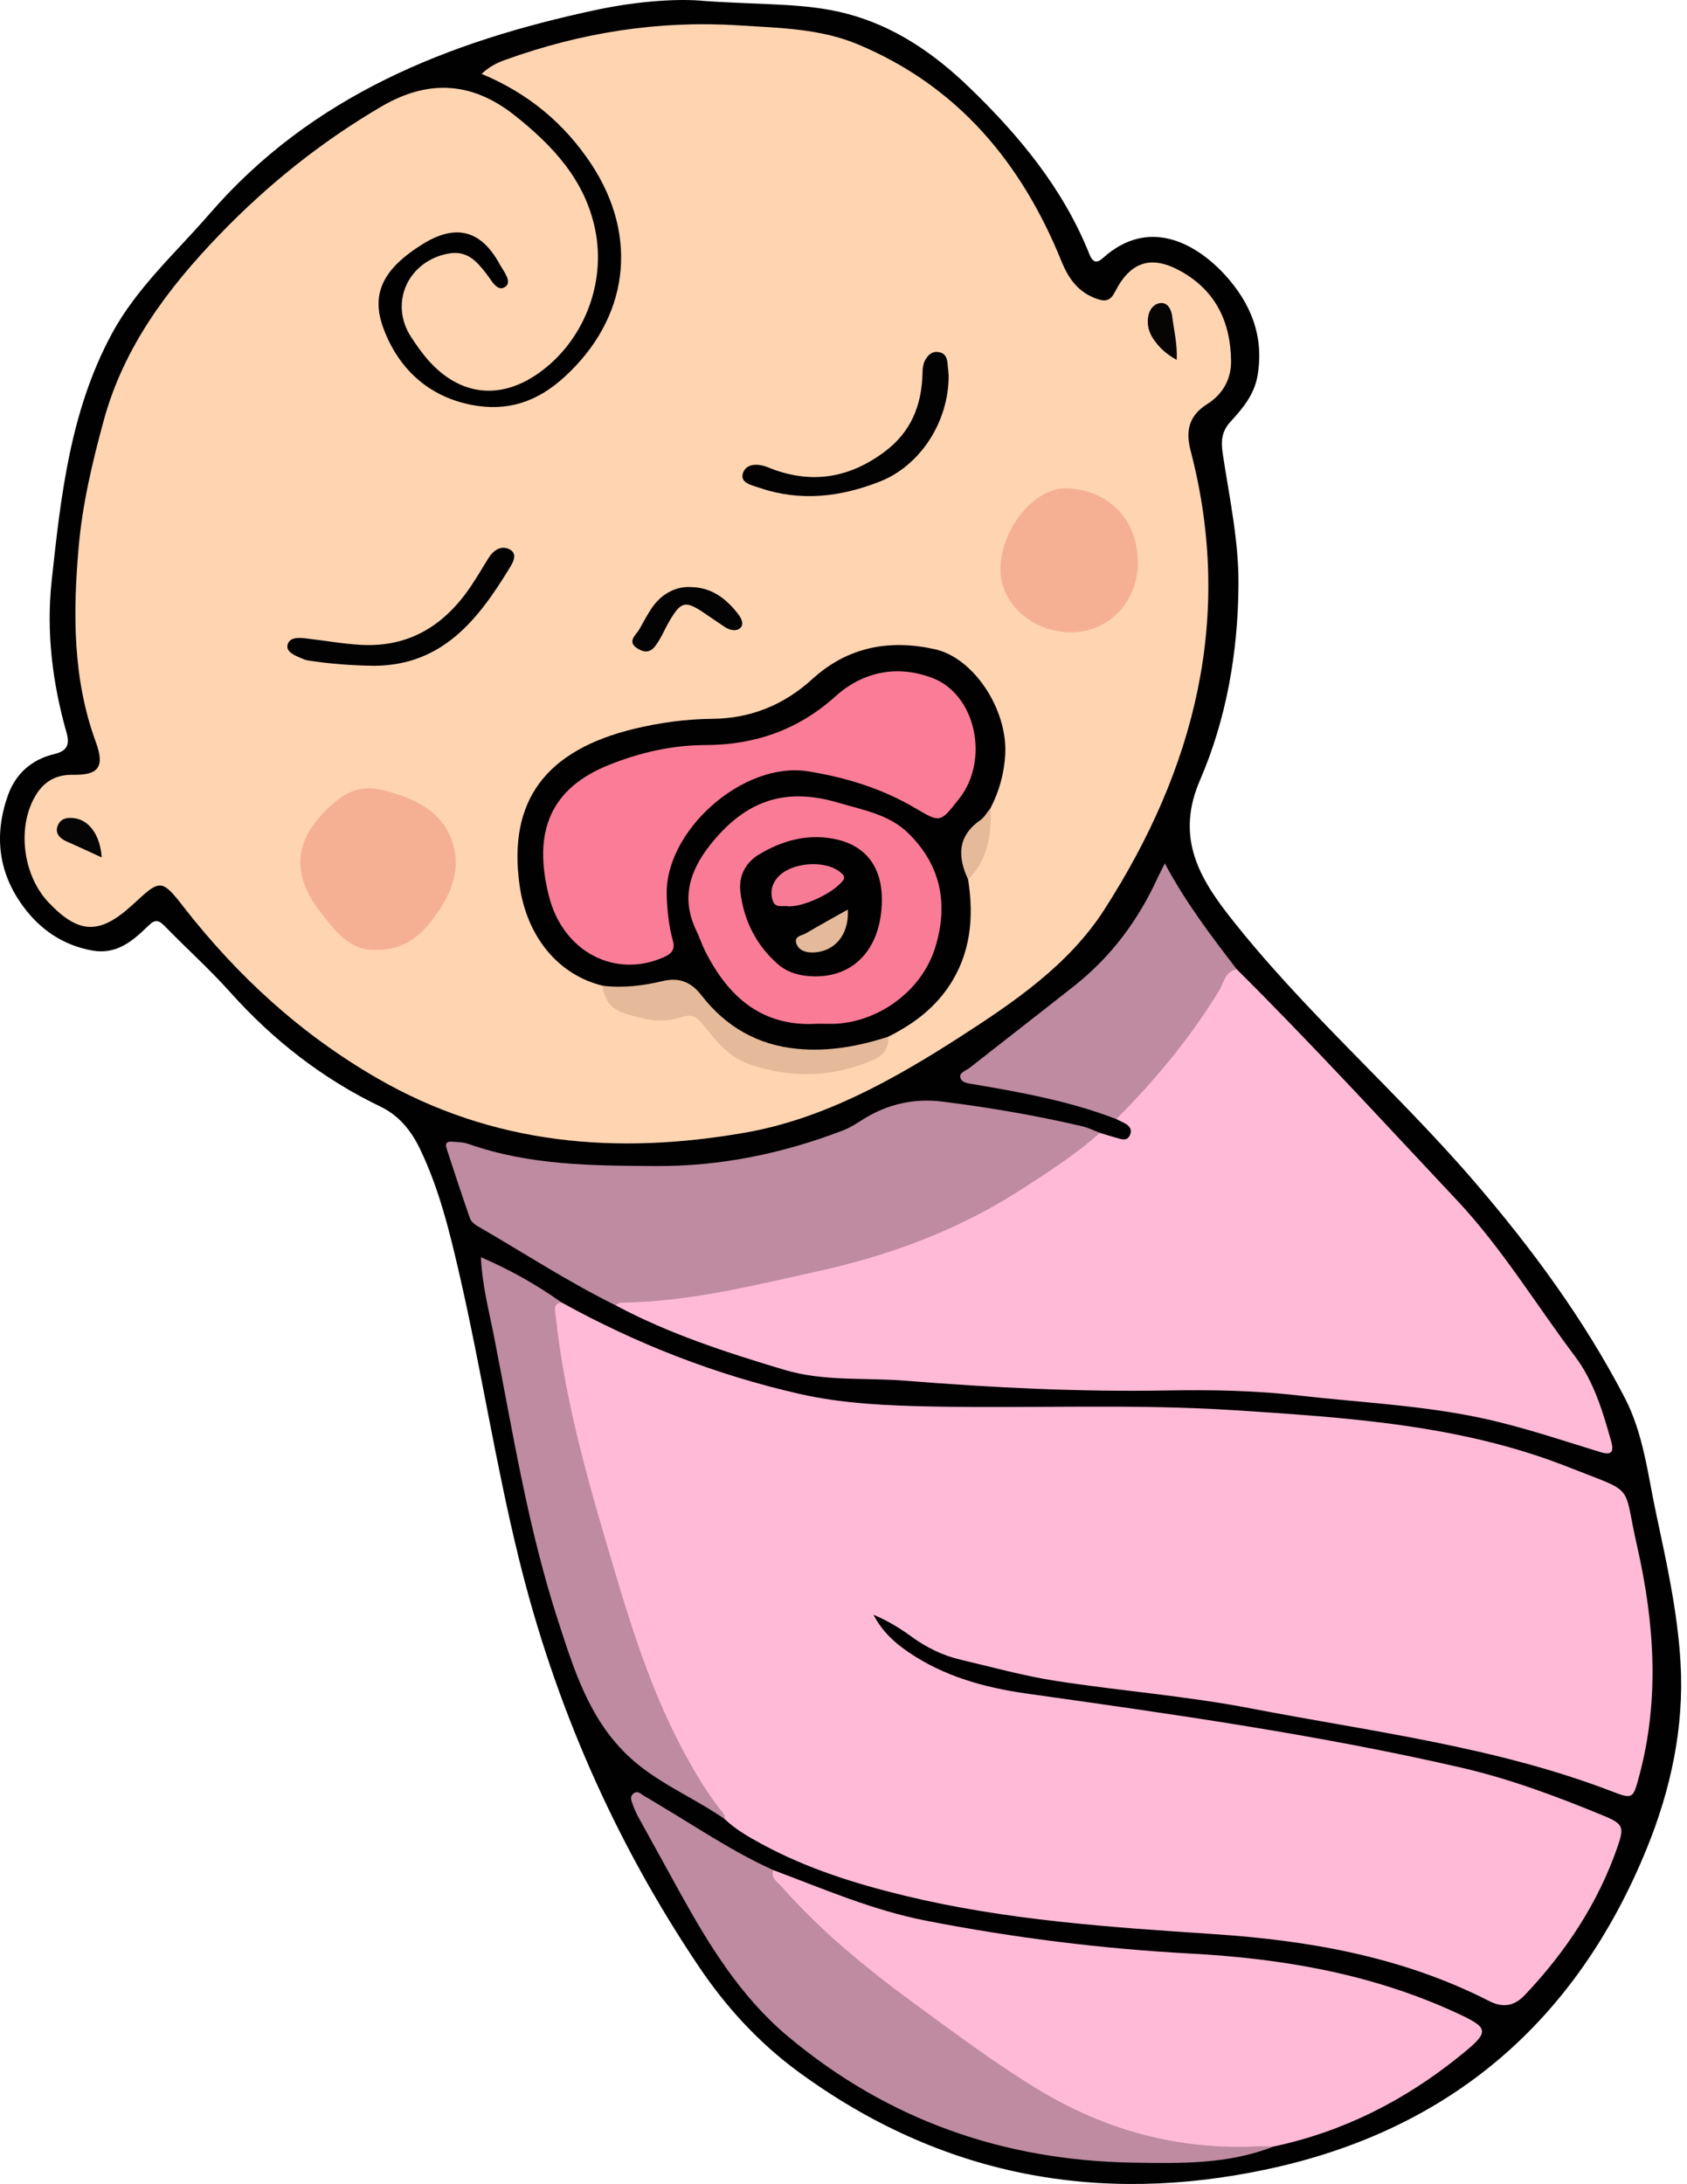 <svg width="136" height="176" viewBox="0 0 136 176" fill="none" xmlns="http://www.w3.org/2000/svg">
<path fill-rule="evenodd" clip-rule="evenodd" d="M56.745 0.076C61.518 0.408 64.942 0.227 68.26 1.101C72.104 2.114 75.27 4.281 78.099 7.003C82.162 10.913 85.712 15.196 87.832 20.5C88.137 21.263 88.503 21.165 88.941 20.77C92.509 17.567 96.264 19.469 98.701 22.096C100.839 24.401 101.946 27.137 101.363 30.352C101.099 31.807 100.167 32.93 99.21 33.967C98.471 34.767 98.424 35.564 98.572 36.551C99.102 40.075 99.873 43.563 99.842 47.167C99.795 52.613 98.87 57.934 96.734 62.879C94.845 67.25 96.476 70.445 99 73.684C105.02 81.411 112.481 87.805 118.85 95.205C123.485 100.592 127.686 106.291 130.976 112.619C132.49 115.533 132.831 118.773 133.502 121.914C134.355 125.906 135.242 129.9 135.48 133.992C135.782 139.201 134.685 144.222 132.747 148.972C127.089 162.839 116.953 171.617 102.231 174.779C88.493 177.73 75.781 175.314 64.361 166.943C61.177 164.609 58.53 161.724 56.325 158.445C49.544 148.361 44.731 137.371 41.835 125.611C39.966 118.025 38.786 110.273 37.03 102.652C36.238 99.216 35.402 95.8 33.868 92.601C33.163 91.134 32.189 89.9 30.686 89.177C26.006 86.929 22.009 83.808 18.547 79.941C16.885 78.084 15.018 76.412 13.277 74.623C12.827 74.158 12.514 74.057 12.018 74.541C10.74 75.785 9.432 76.961 7.405 76.588C5.078 76.158 3.259 74.914 1.889 73.066C-0.128 70.347 -0.495 67.33 0.621 64.138C1.253 62.331 2.548 61.202 4.382 60.759C5.413 60.51 5.641 60.014 5.363 59.036C4.227 55.028 3.717 50.942 4.167 46.786C4.906 39.948 5.659 33.106 9.015 26.895C11.03 23.165 14.175 20.37 16.9 17.223C25.172 7.672 36.168 3.323 48.132 0.782C51.446 0.08 54.771 -0.131 56.745 0.076Z" fill="#010101"/>
<path fill-rule="evenodd" clip-rule="evenodd" d="M38.824 5.951C39.455 5.367 40.05 5.07 40.712 4.832C46.814 2.629 53.057 1.629 59.572 2.045C62.85 2.254 66.123 2.299 69.186 3.584C77.231 6.957 82.355 13.123 85.567 21.039C86.151 22.478 86.943 23.57 88.462 24.094C89.181 24.342 89.547 24.182 89.888 23.514C91.153 21.035 92.857 20.526 95.263 21.893C98.044 23.474 99.206 25.997 99.245 29.082C99.264 30.553 98.564 31.779 97.33 32.555C95.844 33.489 95.563 34.701 95.984 36.315C99.486 49.732 96.314 61.964 89.025 73.299C86.17 77.74 81.769 80.735 77.379 83.561C72.01 87.014 66.354 90.17 60.066 91.268C49.785 93.063 39.76 92.299 30.36 86.856C24.2 83.29 19.169 78.659 14.837 73.129C14.758 73.027 14.679 72.926 14.6 72.824C13.114 70.927 12.836 70.906 11.094 72.539C10.937 72.687 10.772 72.826 10.613 72.971C8.017 75.336 6.326 75.27 3.903 72.705C1.953 70.641 1.399 67.051 2.648 64.51C3.308 63.164 4.292 62.401 5.896 62.432C7.978 62.474 8.447 61.76 7.73 59.809C5.856 54.709 5.879 49.438 6.336 44.138C6.636 40.659 7.438 37.274 8.354 33.909C9.975 27.948 13.539 23.216 17.735 18.87C21.611 14.856 25.924 11.407 30.753 8.581C34.555 6.355 38.095 6.594 41.517 9.316C44.571 11.745 47.16 14.501 47.98 18.494C48.889 22.912 46.99 27.626 43.305 30.15C40.281 32.222 37.136 31.874 34.634 29.147C34.085 28.548 33.613 27.87 33.162 27.19C31.344 24.443 32.874 21.047 36.137 20.434C37.661 20.147 38.441 21.067 39.216 22.067C39.63 22.602 40.093 23.548 40.72 23.12C41.322 22.708 40.598 21.867 40.29 21.302C38.793 18.547 36.758 18.009 34.093 19.659C30.757 21.723 29.906 23.772 30.919 26.479C32.092 29.616 34.44 31.924 38.005 32.624C40.912 33.193 43.303 32.373 45.465 30.411C50.684 25.677 51.549 19.091 47.655 13.204C45.48 9.92 42.573 7.519 38.824 5.951Z" fill="#FED4B1"/>
<path fill-rule="evenodd" clip-rule="evenodd" d="M45.271 104.951C51.32 108.291 57.704 110.783 64.439 112.316C67.97 113.119 71.603 113.267 75.206 113.336C83.297 113.492 91.416 113.108 99.478 113.633C108.587 114.227 117.795 114.795 126.444 118.221C131.961 120.407 130.79 119.387 131.969 124.549C133.379 130.729 133.819 136.967 132.123 143.196C131.658 144.907 131.625 144.995 130.008 144.372C120.59 140.741 110.607 139.546 100.795 137.653C95.615 136.655 90.321 136.255 85.102 135.442C82.52 135.042 79.984 134.334 77.435 133.735C75.999 133.399 74.695 132.76 73.497 131.889C72.611 131.244 71.684 130.655 70.412 130.11C71.171 131.538 72.158 132.389 73.235 133.126C76.106 135.087 79.396 135.989 82.759 136.464C94.466 138.11 106.167 139.765 117.703 142.411C121.697 143.325 125.513 144.757 129.285 146.313C130.866 146.965 130.949 147.233 130.401 148.813C128.826 153.358 126.232 157.264 122.942 160.743C122.072 161.663 121.16 161.807 120.049 161.241C113.062 157.677 105.549 156.356 97.801 155.845C89.481 155.292 81.146 154.736 72.999 152.769C68.99 151.8 65.057 150.574 61.408 148.589C60.353 148.015 59.303 147.423 58.426 146.581C55.399 143.329 53.652 139.339 52.122 135.272C49.465 128.214 47.422 120.959 45.695 113.62C45.112 111.143 44.828 108.614 44.496 106.097C44.43 105.588 44.201 104.777 45.271 104.951Z" fill="#FEBAD6"/>
<path fill-rule="evenodd" clip-rule="evenodd" d="M99.71 78.111C105.785 84.142 111.564 90.455 117.428 96.687C121.075 100.564 123.815 105.101 126.989 109.318C128.492 111.316 129.216 113.75 129.892 116.156C130.156 117.095 129.815 117.254 129.003 117.004C125.845 116.037 122.717 114.973 119.477 114.276C114.624 113.231 109.676 113.02 104.768 112.454C101.213 112.044 97.66 111.979 94.083 112.042C87.026 112.169 79.982 111.817 72.946 111.253C69.7 110.993 66.405 111.333 63.217 110.376C58.569 108.981 53.96 107.493 49.657 105.198C49.727 104.561 50.257 104.651 50.641 104.641C54.93 104.534 59.052 103.366 63.242 102.657C68.359 101.79 73.261 100.139 77.922 97.889C81.017 96.395 83.966 94.594 86.663 92.426C87.266 91.942 87.91 91.506 88.668 91.283C89.113 91.418 89.555 91.564 90.005 91.683C90.403 91.787 90.868 91.999 91.098 91.443C91.307 90.935 90.978 90.656 90.561 90.455C90.37 90.361 90.179 90.267 89.989 90.174C89.864 89.717 90.179 89.44 90.451 89.186C93.707 86.139 96.212 82.51 98.579 78.772C98.825 78.384 99 77.755 99.71 78.111Z" fill="#FEBAD6"/>
<path fill-rule="evenodd" clip-rule="evenodd" d="M62.334 150.687C66.386 152.208 70.376 153.935 74.649 154.767C81.7 156.14 88.819 157.033 95.992 157.417C103.338 157.812 110.483 159.034 117.227 162.11C120.123 163.432 120.164 163.663 117.68 165.669C113.239 169.255 108.274 171.778 102.663 172.966C95.291 174.081 88.711 171.911 82.563 168.056C77.561 164.919 72.879 161.331 68.27 157.654C66.216 156.015 64.43 154.076 62.676 152.125C62.365 151.777 61.625 151.355 62.334 150.687Z" fill="#FEBAD6"/>
<path fill-rule="evenodd" clip-rule="evenodd" d="M88.67 91.283C86.683 93.056 84.448 94.486 82.215 95.92C77.199 99.141 71.667 101.176 65.919 102.439C60.796 103.566 55.663 104.871 50.356 104.957C50.099 104.961 49.835 104.951 49.659 105.197C45.802 103.297 42.204 100.941 38.488 98.793C38.242 98.651 37.97 98.412 37.881 98.158C37.229 96.293 36.617 94.414 36.001 92.537C35.883 92.176 35.981 91.959 36.424 91.994C36.894 92.029 37.358 92.033 37.819 92.195C42.697 93.906 47.751 93.929 52.846 93.959C58.103 93.988 63.081 92.955 67.947 91.092C68.566 90.856 69.086 90.502 69.629 90.164C71.571 88.955 73.728 88.486 75.942 88.762C79.732 89.235 83.503 89.881 87.228 90.75C87.724 90.867 88.191 91.101 88.67 91.283Z" fill="#BE8BA0"/>
<path fill-rule="evenodd" clip-rule="evenodd" d="M62.334 150.687C62.115 151.359 62.692 151.658 63.019 152.027C66.207 155.65 69.921 158.668 73.805 161.509C77.022 163.861 80.211 166.249 83.616 168.324C89.065 171.644 94.975 173.262 101.381 172.949C101.808 172.927 102.236 172.959 102.665 172.967C99.014 174.405 95.185 174.326 91.365 174.264C80.903 174.098 71.56 170.828 63.51 164.082C59.719 160.906 57.176 156.764 54.815 152.5C53.693 150.471 52.572 148.443 51.457 146.41C51.293 146.111 51.147 145.797 51.036 145.475C50.929 145.162 50.721 144.801 51.064 144.524C51.426 144.233 51.696 144.592 51.976 144.745C52.427 144.995 52.861 145.272 53.304 145.536C56.283 147.308 59.16 149.259 62.334 150.687Z" fill="#BE8BA0"/>
<path fill-rule="evenodd" clip-rule="evenodd" d="M45.272 104.951C44.531 105.066 44.754 105.605 44.801 106.051C45.568 113.301 47.664 120.25 49.733 127.19C51.067 131.667 52.537 136.128 54.681 140.307C55.641 142.18 56.687 144.012 57.969 145.694C58.175 145.966 58.463 146.186 58.427 146.581C55.831 144.772 52.826 143.622 50.502 141.356C47.43 138.362 46.248 134.461 44.986 130.584C42.559 123.129 41.34 115.399 39.835 107.734C39.425 105.648 38.873 103.58 38.767 101.304C41.168 102.338 43.279 103.537 45.272 104.951Z" fill="#BE8BA0"/>
<path fill-rule="evenodd" clip-rule="evenodd" d="M99.71 78.111C98.76 78.256 98.654 79.207 98.296 79.795C95.964 83.613 93.143 87.021 89.99 90.174C86.281 88.742 82.395 88.031 78.499 87.369C78.069 87.297 77.522 87.264 77.418 86.818C77.326 86.422 77.876 86.271 78.164 86.047C80.972 83.84 83.798 81.656 86.6 79.443C89.559 77.105 91.753 74.168 93.317 70.746C93.475 70.4 93.659 70.064 93.907 69.572C95.573 72.713 97.64 75.414 99.71 78.111Z" fill="#BE8BA0"/>
<path fill-rule="evenodd" clip-rule="evenodd" d="M48.592 79.429C45.011 78.56 42.471 75.493 41.886 71.333C40.934 64.558 43.964 60.441 51.187 58.712C53.242 58.22 55.322 57.941 57.441 57.921C60.539 57.892 63.212 56.794 65.507 54.702C68.347 52.114 71.725 51.499 75.37 52.315C78.537 53.024 81.249 57.221 81.037 60.815C80.947 62.34 80.55 63.77 79.849 65.122C79.715 65.931 79.192 66.489 78.615 67.007C77.886 67.661 77.49 68.403 77.954 69.382C78.183 69.87 77.963 70.382 78.049 70.876C78.519 73.925 78.269 76.831 76.489 79.485C75.254 81.321 73.555 82.561 71.618 83.532C71.349 83.819 71.041 84.046 70.656 84.149C65.653 85.508 60.953 85.44 57.115 81.286C56.883 81.034 56.602 80.819 56.392 80.552C55.523 79.443 54.431 79.12 53.081 79.499C52.211 79.743 51.294 79.714 50.404 79.864C49.739 79.978 49.123 79.878 48.592 79.429Z" fill="#020101"/>
<path fill-rule="evenodd" clip-rule="evenodd" d="M30.23 76.537C28.166 76.609 26.93 74.93 25.718 73.328C23.275 70.101 23.847 67.205 27.155 64.508C28.579 63.346 29.936 63.344 31.554 63.848C33.502 64.457 35.294 65.284 36.201 67.194C37.397 69.71 36.448 71.999 34.933 74.009C33.873 75.416 32.519 76.607 30.23 76.537Z" fill="#F5B093"/>
<path fill-rule="evenodd" clip-rule="evenodd" d="M86.342 50.95C83.244 50.949 80.646 48.642 80.65 45.895C80.655 42.619 83.423 39.191 86.116 39.349C89.064 39.523 91.521 41.46 91.722 44.954C91.914 48.318 89.466 50.951 86.342 50.95Z" fill="#F5B093"/>
<path fill-rule="evenodd" clip-rule="evenodd" d="M48.591 79.429C50.228 79.63 51.853 79.429 53.425 79.052C54.812 78.722 55.759 79.181 56.558 80.21C58.525 82.749 61.094 84.212 64.293 84.515C66.805 84.751 69.235 84.31 71.616 83.533C71.687 84.488 71.176 85.07 70.361 85.422C67.076 86.84 63.737 86.91 60.372 85.744C58.706 85.168 57.661 83.783 56.62 82.504C56.023 81.771 55.589 81.727 54.808 81.992C53.272 82.513 51.753 82.103 50.291 81.634C49.289 81.314 48.669 80.541 48.591 79.429Z" fill="#E5BA9A"/>
<path fill-rule="evenodd" clip-rule="evenodd" d="M76.477 30.265C76.484 34.044 74.145 37.538 70.941 38.8C67.779 40.045 64.546 40.437 61.252 39.316C60.636 39.106 59.63 38.921 59.894 38.126C60.161 37.316 61.13 37.337 61.916 37.659C65.322 39.052 68.45 38.567 71.37 36.358C73.46 34.778 74.308 32.626 74.368 30.1C74.379 29.653 74.41 29.258 74.662 28.885C74.924 28.496 75.243 28.274 75.74 28.385C76.209 28.488 76.335 28.838 76.383 29.238C76.439 29.707 76.469 30.178 76.477 30.265Z" fill="#030203"/>
<path fill-rule="evenodd" clip-rule="evenodd" d="M30.191 53.648C28.396 53.627 26.597 53.498 24.811 53.214C24.643 53.189 24.481 53.118 24.322 53.054C23.806 52.843 23.09 52.543 23.17 52.032C23.28 51.32 24.068 51.374 24.678 51.443C26.171 51.612 27.658 51.889 29.156 51.965C33.051 52.163 35.898 50.333 38 47.18C38.476 46.466 38.916 45.726 39.365 44.995C39.771 44.334 40.408 43.909 41.088 44.271C41.818 44.662 41.271 45.457 41.038 45.838C38.529 49.947 35.656 53.607 30.191 53.648Z" fill="#030203"/>
<path fill-rule="evenodd" clip-rule="evenodd" d="M55.759 47.308C57.386 47.35 58.548 48.246 59.498 49.468C59.744 49.786 60.021 50.285 59.673 50.608C59.369 50.888 58.85 50.795 58.462 50.543C57.887 50.168 57.328 49.77 56.758 49.387C55.243 48.374 54.905 48.451 53.958 50.058C53.676 50.537 53.458 51.055 53.172 51.531C52.785 52.171 52.393 52.839 51.457 52.294C50.473 51.722 51.26 51.19 51.531 50.727C52.132 49.697 52.61 48.553 53.666 47.868C54.289 47.461 54.989 47.25 55.759 47.308Z" fill="#040304"/>
<path fill-rule="evenodd" clip-rule="evenodd" d="M78.049 70.876C77.188 69.034 77.175 67.382 79.033 66.083C79.366 65.851 79.58 65.446 79.848 65.122C79.956 67.261 79.63 69.265 78.049 70.876Z" fill="#E5BA9A"/>
<path fill-rule="evenodd" clip-rule="evenodd" d="M94.863 29.001C93.967 28.505 93.398 27.955 92.949 27.265C92.606 26.74 92.47 26.173 92.553 25.566C92.635 24.963 93.021 24.458 93.578 24.42C94.137 24.379 94.425 24.928 94.494 25.47C94.637 26.595 94.921 27.711 94.863 29.001Z" fill="#060504"/>
<path fill-rule="evenodd" clip-rule="evenodd" d="M8.195 69.089C7.238 68.651 6.326 68.222 5.4 67.819C4.821 67.569 4.42 67.151 4.647 66.546C4.894 65.888 5.547 65.825 6.171 65.962C7.295 66.207 8.095 67.427 8.195 69.089Z" fill="#060505"/>
<path fill-rule="evenodd" clip-rule="evenodd" d="M53.751 72.195C53.791 73.402 53.92 74.601 54.236 75.765C54.433 76.488 54.193 76.828 53.512 77.13C49.655 78.851 45.422 76.771 44.261 72.237C42.91 66.962 44.423 63.503 49.098 61.633C51.605 60.631 54.17 60.043 56.869 60.037C60.848 60.028 64.351 58.814 67.348 56.113C69.619 54.066 72.404 53.578 75.171 54.633C78.562 55.923 79.703 60.884 77.572 64.018C77.475 64.161 77.371 64.297 77.264 64.432C75.795 66.307 75.796 66.305 73.745 65.098C71.079 63.528 68.166 62.64 65.141 62.154C59.911 61.314 53.539 66.966 53.751 72.195Z" fill="#FA7C96"/>
<path fill-rule="evenodd" clip-rule="evenodd" d="M65.947 82.49C61.475 82.787 58.726 80.367 56.843 76.631C56.573 76.096 56.39 75.518 56.13 74.977C54.894 72.411 55.583 70.186 57.254 68.079C60.078 64.516 63.275 63.397 67.611 64.69C69.564 65.272 71.664 65.616 73.216 67.133C75.896 69.748 76.463 72.92 75.383 76.379C74.326 79.764 70.998 82.248 67.491 82.486C66.979 82.519 66.462 82.49 65.947 82.49Z" fill="#FA7B96"/>
<path fill-rule="evenodd" clip-rule="evenodd" d="M71.092 72.611C71.031 76.615 68.639 78.998 65.056 78.64C64.172 78.552 63.356 78.261 62.705 77.689C60.963 76.156 59.972 74.193 59.69 71.898C59.528 70.578 60.104 69.5 61.21 68.839C63.019 67.755 64.996 67.194 67.123 67.575C69.762 68.046 71.134 69.826 71.092 72.611Z" fill="#020102"/>
<path fill-rule="evenodd" clip-rule="evenodd" d="M63.576 73.035C63.196 72.93 62.533 73.223 62.311 72.611C62.07 71.943 62.197 71.256 62.702 70.687C63.802 69.447 66.615 69.263 67.804 70.335C68.077 70.581 68.156 70.728 67.883 71.044C67.071 71.992 64.897 73.043 63.576 73.035Z" fill="#F77B95"/>
<path fill-rule="evenodd" clip-rule="evenodd" d="M68.348 73.291C68.473 75.363 67.221 76.764 65.433 76.748C64.877 76.744 64.36 76.537 64.194 76.006C64.009 75.416 64.661 75.393 64.985 75.199C66.068 74.552 67.178 73.951 68.348 73.291Z" fill="#E5BA9A"/>
</svg>
